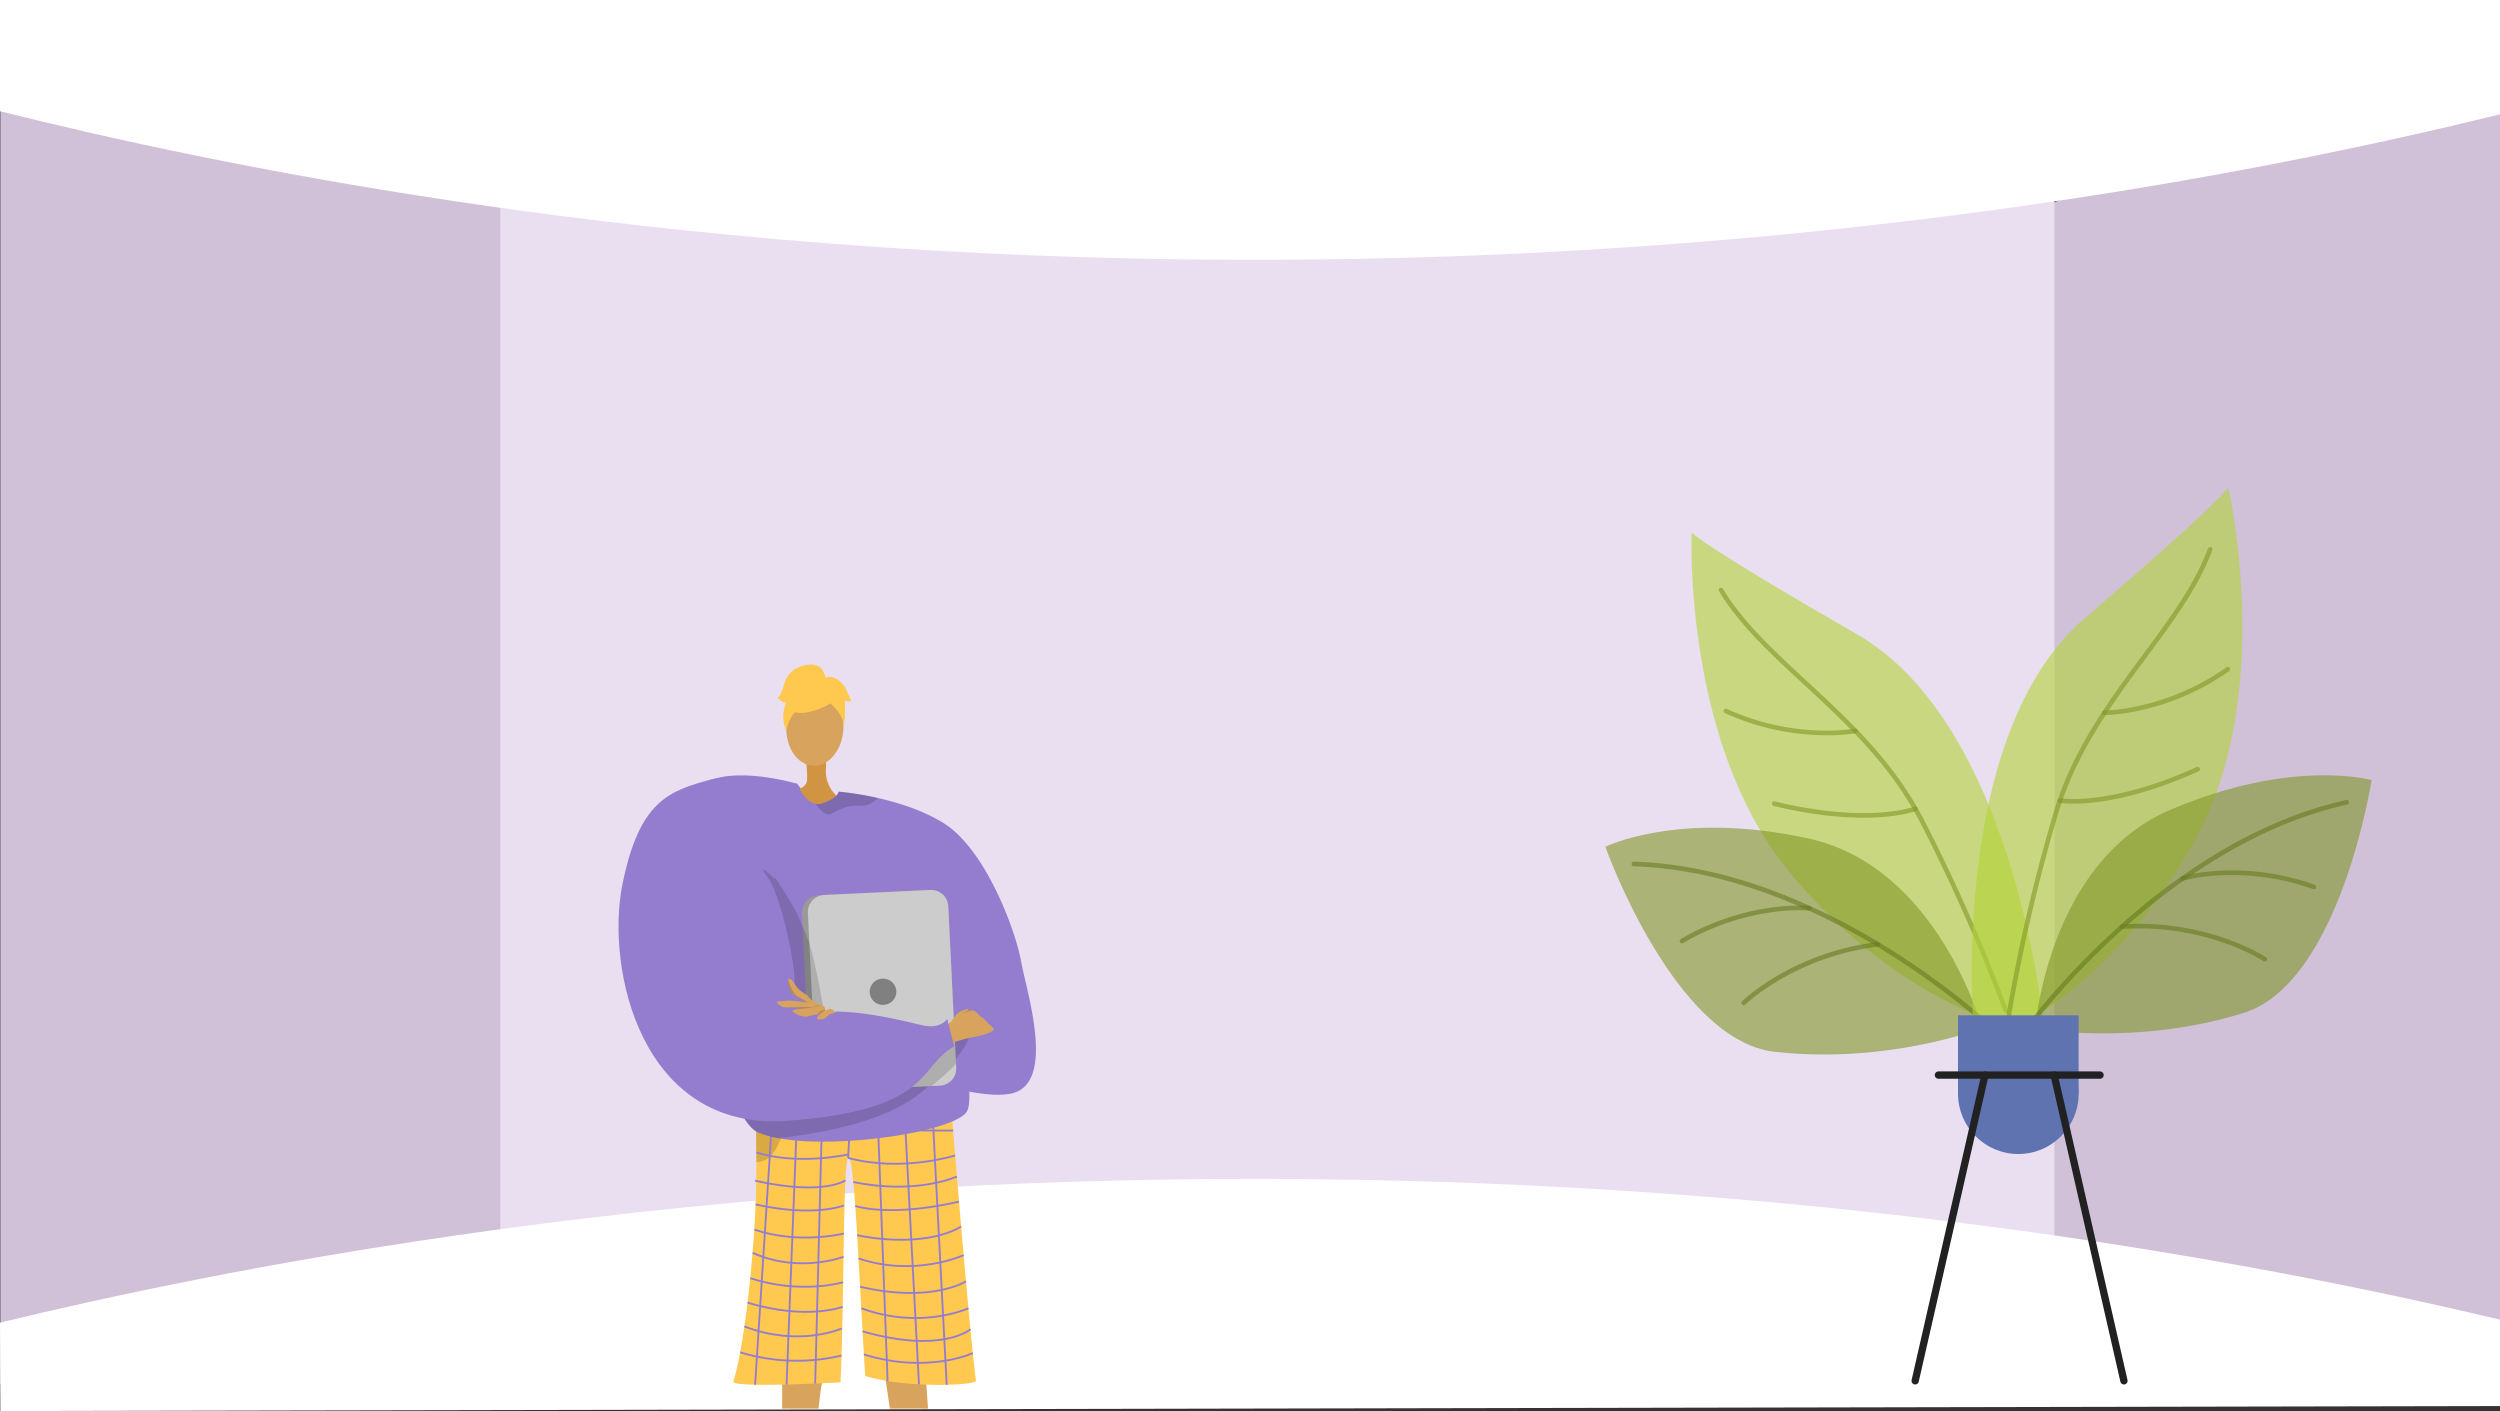 <svg xmlns="http://www.w3.org/2000/svg" xmlns:xlink="http://www.w3.org/1999/xlink" width="1366" height="771" viewBox="0 0 1366 771"><rect x="0" y="0" width="1366" height="771" fill="#333333" stroke="none"/><defs><style>.a,.i,.p{fill:none;}.b{fill:#d0c1d9;}.c{fill:#eadff1;}.d{fill:#fff;}.e{fill:#b3d336;}.e,.f,.g{opacity:0.6;}.f{fill:#809627;}.g{fill:#687a20;}.h{fill:#5f73b1;}.i{stroke:#212122;stroke-linecap:round;stroke-width:3.996px;}.i,.p{stroke-miterlimit:10;}.j{clip-path:url(#a);}.k{fill:#d8a35d;}.l{fill:#62548a;}.m{fill:#ffc84f;}.n{opacity:0.3;}.o{opacity:0.5;}.p{stroke:#947dce;stroke-width:1.02px;}.q{fill:#947dce;}.r{fill:#d19442;}.s{fill:#999;}.t{fill:#ccc;}.u{fill:gray;}.v{opacity:0.15;}</style><clipPath id="a"><rect class="a" width="371.723" height="460.489" transform="translate(1987.628 1963.433)"/></clipPath></defs><g transform="translate(-1701.042 -1654.246)"><path class="b" d="M3067.042,1663.782v758.464l-242.228-67.587-32.991-6.262,1.636-558.092,30.118-25.56Z"/><path class="b" d="M2017.339,1779.717l-16.051,556.371-300.045,74.4V1660.433L2000.088,1754Z"/><path class="c" d="M2399.02,1743.317H1974.412V2360.7h849.165V1743.317Z"/><path class="d" d="M1701.042,1715.026c121.657,30.38,335.7,73.888,615,80.372,352.971,8.194,622.428-47.1,751-78.7v-62.454h-1366Z"/><path class="d" d="M1701.042,2376.929c121.657-29.39,335.7-71.48,615-77.753,352.971-7.927,622.428,45.569,751,76.134V2422.5l-1365.8,2.747Z"/><path class="e" d="M2817.279,2210.92S2801.436,2050,2715.59,2000.739s-90.236-55.563-90.236-55.563-4.864,114.235,52.572,184.452,118.463,84.337,118.463,84.337Z"/><path class="f" d="M2784.107,2215.988s-23.817-87.982-94.808-103.572-111.092,4.53-111.092,4.53,37.582,105.881,92.684,112.026C2732.983,2235.9,2784.107,2215.988,2784.107,2215.988Z"/><path class="g" d="M2788.485,2216.619a1.265,1.265,0,0,1-.87-.345c-.228-.215-23.139-21.681-58.362-43.236-32.456-19.862-82.308-43.867-135.485-45.432a1.269,1.269,0,0,1,.075-2.537c23.749.7,48.812,5.836,74.492,15.27a353.966,353.966,0,0,1,62.293,30.565c35.433,21.69,58.5,43.307,58.728,43.523a1.268,1.268,0,0,1-.871,2.192Z"/><path class="f" d="M2797.027,2207.816a1.269,1.269,0,0,1-1.2-.845,958.852,958.852,0,0,0-45.471-103.043c-16.232-31.728-40.416-54.091-63.8-75.719-18.054-16.694-35.107-32.464-46.249-50.911a1.269,1.269,0,0,1,2.173-1.312c10.956,18.139,27.881,33.79,45.8,50.36,23.551,21.778,47.9,44.3,64.34,76.426a961.2,961.2,0,0,1,45.6,103.35,1.269,1.269,0,0,1-.772,1.621A1.255,1.255,0,0,1,2797.027,2207.816Z"/><path class="g" d="M2620.072,2169.7a1.269,1.269,0,0,1-.645-2.363,134.363,134.363,0,0,1,48.822-17.094c12.894-1.825,21.222-1.036,21.57-1a1.269,1.269,0,0,1-.25,2.526,98.444,98.444,0,0,0-21.052,1,131.8,131.8,0,0,0-47.8,16.755A1.264,1.264,0,0,1,2620.072,2169.7Z"/><path class="g" d="M2653.8,2203.494a1.269,1.269,0,0,1-.887-2.178c.281-.274,7.018-6.784,19.547-14.074a143.783,143.783,0,0,1,54.438-18.279,1.269,1.269,0,0,1,.308,2.52,141.245,141.245,0,0,0-53.47,17.953c-12.26,7.134-18.984,13.633-19.05,13.7A1.268,1.268,0,0,1,2653.8,2203.494Z"/><path class="f" d="M2699.156,2056c-1.814,0-3.759-.038-5.822-.13a134.444,134.444,0,0,1-49.775-11.975,1.269,1.269,0,1,1,1.062-2.306,131.86,131.86,0,0,0,48.825,11.745,103.084,103.084,0,0,0,21.107-.97,1.269,1.269,0,1,1,.467,2.5A94.1,94.1,0,0,1,2699.156,2056Z"/><path class="f" d="M2719.278,2101.052c-11.837,0-28.3-1.392-49.075-6.436a1.269,1.269,0,0,1,.6-2.467c26.512,6.436,45.855,6.856,57.411,6.076,12.513-.845,18.843-3.241,18.905-3.265a1.269,1.269,0,0,1,.918,2.367c-.265.1-6.643,2.534-19.48,3.419C2725.872,2100.931,2722.777,2101.052,2719.278,2101.052Z"/><path class="e" d="M2779.5,2217.358s-14.412-161.053,60.755-225.445,78.3-71.4,78.3-71.4,26.06,111.33-17.29,191.017S2800.6,2216.458,2800.6,2216.458Z"/><path class="f" d="M2813.041,2216.158s7.01-90.879,73.853-119.42,109.992-16.245,109.992-16.245-17.2,111.028-70.192,127.331C2866.979,2226.2,2813.041,2216.158,2813.041,2216.158Z"/><path class="g" d="M2808.857,2217.594a1.264,1.264,0,0,0,.791-.5c.183-.253,18.7-25.612,49.285-53.35,28.189-25.561,72.7-58.433,124.65-69.877a1.269,1.269,0,1,0-.546-2.479c-23.2,5.111-46.87,14.828-70.343,28.88a353.975,353.975,0,0,0-55.509,41.635c-30.772,27.911-49.408,53.446-49.592,53.7a1.269,1.269,0,0,0,1.264,1.992Z"/><path class="f" d="M2798.825,2210.536a1.27,1.27,0,0,0,1.018-1.053,958.616,958.616,0,0,1,25.479-109.71c10.036-34.2,29.631-60.673,48.58-86.279,14.628-19.766,28.444-38.436,35.955-58.636a1.269,1.269,0,1,0-2.379-.884c-7.386,19.863-21.1,38.392-35.616,58.01-19.082,25.784-38.813,52.445-48.976,87.074a961.241,961.241,0,0,0-25.552,110.037,1.27,1.27,0,0,0,1.491,1.441Z"/><path class="g" d="M2965.581,2140.118a1.269,1.269,0,0,0,.193-2.442,134.367,134.367,0,0,0-51.152-7.7c-13.008.608-21.043,2.935-21.378,3.034a1.269,1.269,0,1,0,.716,2.435,98.493,98.493,0,0,1,20.87-2.937,131.822,131.822,0,0,1,50.087,7.556A1.252,1.252,0,0,0,2965.581,2140.118Z"/><path class="g" d="M2938.736,2179.609a1.27,1.27,0,0,0,.465-2.306c-.327-.216-8.159-5.357-21.826-10.186a143.81,143.81,0,0,0-56.891-7.818,1.269,1.269,0,0,0,.167,2.533,141.255,141.255,0,0,1,55.878,7.678c13.374,4.726,21.192,9.858,21.269,9.909A1.266,1.266,0,0,0,2938.736,2179.609Z"/><path class="f" d="M2866.7,2043.148c1.783-.338,3.686-.738,5.7-1.212a134.45,134.45,0,0,0,46.673-21.038,1.27,1.27,0,0,0-1.473-2.068,131.869,131.869,0,0,1-45.782,20.635,103.02,103.02,0,0,1-20.919,2.979,1.269,1.269,0,1,0,.006,2.538A93.944,93.944,0,0,0,2866.7,2043.148Z"/><path class="f" d="M2855.324,2091.157c11.629-2.205,27.541-6.639,47.016-15.466a1.269,1.269,0,1,0-1.048-2.312c-24.849,11.262-43.774,15.279-55.274,16.665-12.451,1.5-19.117.326-19.182.314a1.27,1.27,0,0,0-.461,2.5c.279.051,7,1.251,19.776-.271C2848.822,2092.266,2851.886,2091.809,2855.324,2091.157Z"/><rect class="h" width="65.898" height="42.817" transform="translate(2770.907 2209.027)"/><circle class="h" cx="32.949" cy="32.949" r="32.949" transform="translate(2770.907 2218.895)"/><line class="i" x2="88.31" transform="translate(2760.203 2241.67)"/><line class="i" y1="167.057" x2="38.134" transform="translate(2747.492 2241.67)"/><line class="i" x1="38.134" y1="167.057" transform="translate(2823.425 2241.67)"/><g class="j"><path class="k" d="M2128.454,2399.893s.286,130.387-5.325,132.1c-10.071,3.147-49.261,12.857-7.177,13.852,21.351,3.284,20.23-1.6,20.951-5.576.589-3.252,11.062-118.938,12.807-127.848.391-2,.628-3.2.628-3.2Z"/><path class="k" d="M2206.431,2399.515s8.317,129.634,13.945,131.294c10.1,3.04,49.4,12.333,7.328,13.774-21.314,3.51-20.247-1.382-21.01-5.354-.624-3.245-5.717-27.836-7.56-36.727-.413-1.991-15.42-102.493-15.42-102.493Z"/><path class="l" d="M2204,2531.161c-.449-1.838,13.009-3.063,14.692-1.708s29.049,4.017,29.359,11.92-37.47,5.6-40.141,5.69S2204.885,2534.771,2204,2531.161Z"/><path class="m" d="M2220.5,2255.656a8.392,8.392,0,0,1-4.821,1.946c-11.111-.266-59.095-1.532-85.04-4.133-9.154-.919-15.563-2-16.641-3.272,0,0,0,.037,0,.1,0,1.417.107,17.646.318,38.922.414,42-6.646,101.822-12.585,119.814-1.282,3.884,58.557.508,58.557.508,2.09-43.234,1.309-119.327,4.147-122.613,3.452-4,5.779,63,9.368,119.143,23.322,7.093,60.845,5.025,60.519,2.621C2230.462,2380.14,2220.5,2255.656,2220.5,2255.656Z"/><g class="n"><path d="M2176.124,2256.307c.181-.006.361-.012.537-.02C2176.661,2256.287,2176.47,2256.292,2176.124,2256.307Z"/><path class="o" d="M2176.124,2256.307c-14.339.507-45.48-2.838-45.48-2.838-9.154-.919-15.563-2-16.641-3.272,0,0,0,.037,0,.1,0,1.417.107,17.646.318,38.922a10.857,10.857,0,0,0,1.509-.106,11.722,11.722,0,0,0,7.8-4.974,25.533,25.533,0,0,0,3.21-5.931C2138.383,2258.677,2171.528,2256.515,2176.124,2256.307Z"/></g><line class="p" x2="8.185" y2="156.718" transform="translate(2210.132 2254.182)"/><line class="p" x2="8.192" y2="153.995" transform="translate(2194.979 2256.653)"/><line class="p" x2="5.711" y2="152.814" transform="translate(2180.303 2256.018)"/><line class="p" x1="1.725" y2="31.528" transform="translate(2164.443 2255.406)"/><line class="p" x1="4.015" y2="155.484" transform="translate(2146.462 2254.726)"/><line class="p" x1="6.163" y2="156.697" transform="translate(2130.817 2254.044)"/><line class="p" x1="10.065" y2="157.43" transform="translate(2113.646 2253.469)"/><path class="p" d="M2221.829,2271.98s-85.369.278-107.7-4.664"/><path class="p" d="M2164.443,2286.933c29.511,7.951,58.5-1.342,58.5-1.342"/><path class="p" d="M2164.853,2284.957s-27.232,6.293-50.581-1.028"/><path class="p" d="M2223.905,2297.091s-21.975,10.165-56.615,3"/><path class="p" d="M2225.057,2310.788s-33.875,8.621-56.7,2.442"/><path class="p" d="M2226.219,2324.4s-17.611,12.429-56.82,4.814"/><path class="p" d="M2227.578,2340.05s-26.554,12.257-57.445,1.776"/><path class="p" d="M2228.852,2354.392s-18.959,12.079-57.859,2.9"/><path class="p" d="M2230.2,2369.095s-25.958,11.988-58.555-.016"/><path class="p" d="M2231.286,2380.572s-15.6,13.558-58.936,1.13"/><path class="p" d="M2232.592,2393.6s-24.768,11.533-59.507.706"/><path class="p" d="M2163,2299.149s-11.646,8.669-49.412.224"/><path class="p" d="M2162.088,2312.914s-16.092,6.572-48.178-.557"/><path class="p" d="M2162.177,2328.24s-24.672,6.181-48.88-2.117"/><path class="p" d="M2161.963,2340.936s-24.133,9.357-49.7-2.152"/><path class="p" d="M2161.742,2354.877s-22.883,6.825-50.753-2.2"/><path class="p" d="M2161.511,2368.264s-19.371,7.586-52.006-2.252"/><path class="p" d="M2160.984,2380.095s-23.064,10.49-53.207-1.083"/><path class="p" d="M2160.869,2394.908a105.743,105.743,0,0,1-55.4-1.766"/><path class="l" d="M2138.741,2529.053c.429-1.842-15.9-.98-17.571.393s-25.716,5.473-25.939,13.378,37.528,5.2,40.2,5.264S2137.9,2532.673,2138.741,2529.053Z"/><path class="q" d="M2229.132,2261.905c-7.979,10.93-70.543,20.31-103.091,14.206a51.146,51.146,0,0,1-10.727-3.079c-3.086-1.34-6.076-4.831-8.928-9.969-21.7-39.136-35.14-173.857-19.485-181.529,17.707-8.681,49.715.993,49.715.993l11.893,15.2,57.387,33.808s13.309,48.768,20.434,86.883c.526,2.809,1.017,5.563,1.469,8.229C2230.743,2244.117,2231.916,2258.092,2229.132,2261.905Z"/><path class="r" d="M2140.837,2064.951c-.008,1.213,2.109,13.872.85,17.033s-8.527,5.476-8.03,6,10.327,10.54,19.457,7.98,3.959-7.98,3.959-7.98a18.494,18.494,0,0,1-4.7-14.432C2153.3,2064.6,2140.837,2064.951,2140.837,2064.951Z"/><path class="q" d="M2252.233,2252.02c-27,3.936-84.695-23.007-84.695-23.007l5.5-15.181s34.08,1.557,39.6,2.466c0,0-16.651-13.624-21.98-31.787-3.922-13.361-51.258-70.523-65.473-95.442-5.109-8.959,11.421-6.542,11.421-6.542s3.733,9.772,10.144,10.937a7.206,7.206,0,0,0,3.594-.277c8.594-2.824,8.936-6.391,8.936-6.391a166.6,166.6,0,0,1,21.486,3.493c11.147,2.53,24.722,6.76,35.862,13.7,23.317,14.533,39.609,59.723,42.343,75.574S2279.234,2248.085,2252.233,2252.02Z"/><path class="s" d="M2139.2,2153.191l4.335,88.317a9.41,9.41,0,0,0,9.893,8.864l61.1-2.925a2.912,2.912,0,0,0,.432-.041,9.337,9.337,0,0,0,8.541-9.721l-4.334-88.318a9.394,9.394,0,0,0-9.9-8.852l-58.267,2.78-2.832.134A9.365,9.365,0,0,0,2139.2,2153.191Z"/><path class="t" d="M2142.462,2153.015l4.334,88.318a9.394,9.394,0,0,0,9.9,8.853l58.267-2.78a9.337,9.337,0,0,0,8.541-9.721l-4.334-88.318a9.394,9.394,0,0,0-9.9-8.852l-58.267,2.78A9.337,9.337,0,0,0,2142.462,2153.015Z"/><ellipse class="u" cx="7.296" cy="7.198" rx="7.296" ry="7.198" transform="translate(2176.219 2188.946)"/><ellipse class="k" cx="21.02" cy="15.616" rx="21.02" ry="15.616" transform="translate(2129.764 2071.975) rotate(-87.484)"/><path class="m" d="M2152.664,2039.849s-27.64,13.656-18.614-9.733C2140.295,2013.933,2171.536,2030.036,2152.664,2039.849Z"/><path class="m" d="M2148.989,2034.02s14.737,9.472,12.9,18.286c0,0,4.459-26.358-10.539-27.646s-20.878-.1-20.736,27.975C2130.616,2052.635,2135.93,2030.529,2148.989,2034.02Z"/><path class="m" d="M2152,2024.86s-.408-8.287-8.753-7.461-12.1,5.355-13.484,9.982-2.718,8.086-3.9,8.037c0,0,3.406,3.655,4.641,2.535,0,0-3.434,8.281.18,15.345,0,0,1.991-10.57,7.966-11.494S2152,2024.86,2152,2024.86Z"/><path class="m" d="M2151.243,2024.757s6.075-3.262,11.652,5.167l3.257,7.162s-1.235,1.12-3.555-.147c0,0,.729,8.283-.6,12.886l-2.905-14.2Z"/><path class="v" d="M2227.8,2226.649a75.357,75.357,0,0,1-4.527,6.347c-.016.019.127,2.31.112,2.33-3.13,3.95-6.634,6.438-13.185,12.307-.06.054-1.816.076-1.876.129q-1.029.921-2.121,1.877c-20.313,17.78-57.48,24.073-80.161,26.472a51.146,51.146,0,0,1-10.727-3.079c-3.086-1.34-6.076-4.831-8.928-9.969l119.944-44.643,4.068-1.516S2232.549,2219.163,2227.8,2226.649Z"/><path class="v" d="M2102.55,2104.868s21.1,24.227,34.129,48.762c.979,1.844,6.459,15.543,6.469,15.58,8.451,29.049,12.628,72.432,12.628,72.432l-20.161-48.044Z"/><path class="k" d="M2233.4,2220.816c-4.949.679-17.761,4.983-17.761,4.983l-2.55-7.8s6.086-3.731,7.769-5.75,2.587-3.739,3.978-4.8,5.043-1.959,5.043-1.959l.414.529.409.525.135-.012a13.542,13.542,0,0,0,1.965-.255,7.031,7.031,0,0,1,2.165,1.458,3.518,3.518,0,0,1,.61.687,5.742,5.742,0,0,0,1.83,1.5c.2.125.373.222.463.287a9.121,9.121,0,0,1,.687.634c.827.815,2.112,2.168,2.518,2.649a27.056,27.056,0,0,1,2.628,2.556,2.848,2.848,0,0,1,.29.517C2244.5,2217.771,2238.345,2220.138,2233.4,2220.816Z"/><path class="q" d="M2124.58,2134.65c0-1.3-11.04-61-34.671-54.61s-39.588,11.838-48.793,57.55,9.958,134.955,90.1,129.082,71.242-29.966,91.219-40.624l-3.853-15.071s-3.466,5.863-13.6,3.473-39.285-9.835-56.776-6.718c0,0-14.252-10.744-13.109-16.679s-6.971-47.409-14.575-57.4S2124.58,2134.65,2124.58,2134.65Z"/><path class="v" d="M2230.833,2206.533a.611.611,0,0,1-.143.133c-.43.255-3.082,1.155-3.369,1.24s.97-.7,1.314-.731a7.689,7.689,0,0,0,1.654-1.155l.409.525Z"/><path class="k" d="M2157.8,2207.763c-.212-.244-3.207.549-3.478.728-1.44.956-2.248,2.42-3.973,2.629-.484.059-3.126.393-2.833-.62a4.073,4.073,0,0,1,1.592-2.117,1.035,1.035,0,0,0-.1.008c-.168.008-.546.035-1.1.1a34.552,34.552,0,0,0-5.033,1.028c-3.784,1.046-8.559-2.163-8.824-2.5s.316-.827,2.122-1.278c.023-.007.043-.011.066-.019,1.857-.458,5.7-.851,5.7-.851s-7.026-.13-11-.13a6.521,6.521,0,0,1-.877-.058h-.016a6.944,6.944,0,0,1-4.327-2.425.539.539,0,0,1,.4-.887c1.219-.042,3.28-.137,4.819-.333,1.877-.238,7.108.4,9.082.666.48.062.769.1.769.1s1.689-.081-3.944-2.567-5.251-10.149-5.251-10.149a.94.94,0,0,1,.5-.1c.632.019,1.814.5,3.351,3.183,2.322,4.056,6.7,5.3,7.245,6.612s4.7,3.748,4.7,3.748,2.259.966,3.452,1.317c.851.25,1.03,1.435,1.061,2.09.008.192,0,.342,0,.4v.034a12.111,12.111,0,0,0,2.326-.916C2155.3,2204.87,2157.8,2207.763,2157.8,2207.763Z"/><path class="v" d="M2140.012,2201.7c.48.062.769.1.769.1s1.689-.081-3.944-2.567-5.251-10.149-5.251-10.149a.94.94,0,0,1,.5-.1,3.529,3.529,0,0,0-.082,1.5c.215.912,2.4,6.55,4.463,7.84s5.169,3.059,5.552,3.329S2140.949,2202.01,2140.012,2201.7Z"/><path class="v" d="M2149.758,2203.692a3.547,3.547,0,0,0-1.916.277c-.6.431-3.538.808-4.408,1.02-.6.15-4.752.527-7.268.75.023-.007.043-.011.066-.019,1.857-.458,5.7-.851,5.7-.851s-7.026-.13-11-.13a6.521,6.521,0,0,1-.877-.058c3.764-.085,9.593-.243,10.548-.281,1.417-.054,4.085.427,5.01,0s3.046-1.128,3.483-.912A2.141,2.141,0,0,0,2149.758,2203.692Z"/><path class="v" d="M2151.891,2206.34l-2.89,2.051c-.168.008-.546.035-1.1.1a2.839,2.839,0,0,1,.92-1.405,10.184,10.184,0,0,1,3.07-1.15C2151.9,2206.128,2151.9,2206.278,2151.891,2206.34Z"/><path class="v" d="M2180.776,2090.289c-2.553,2.319-5.856,4.532-8.942,4.245-6.255-.59-10.717,1.175-16.057,4.111-3.488,1.919-7.108-2.035-9.017-5.181a7.206,7.206,0,0,0,3.594-.277c8.594-2.824,8.936-6.391,8.936-6.391A166.6,166.6,0,0,1,2180.776,2090.289Z"/></g></g></svg>